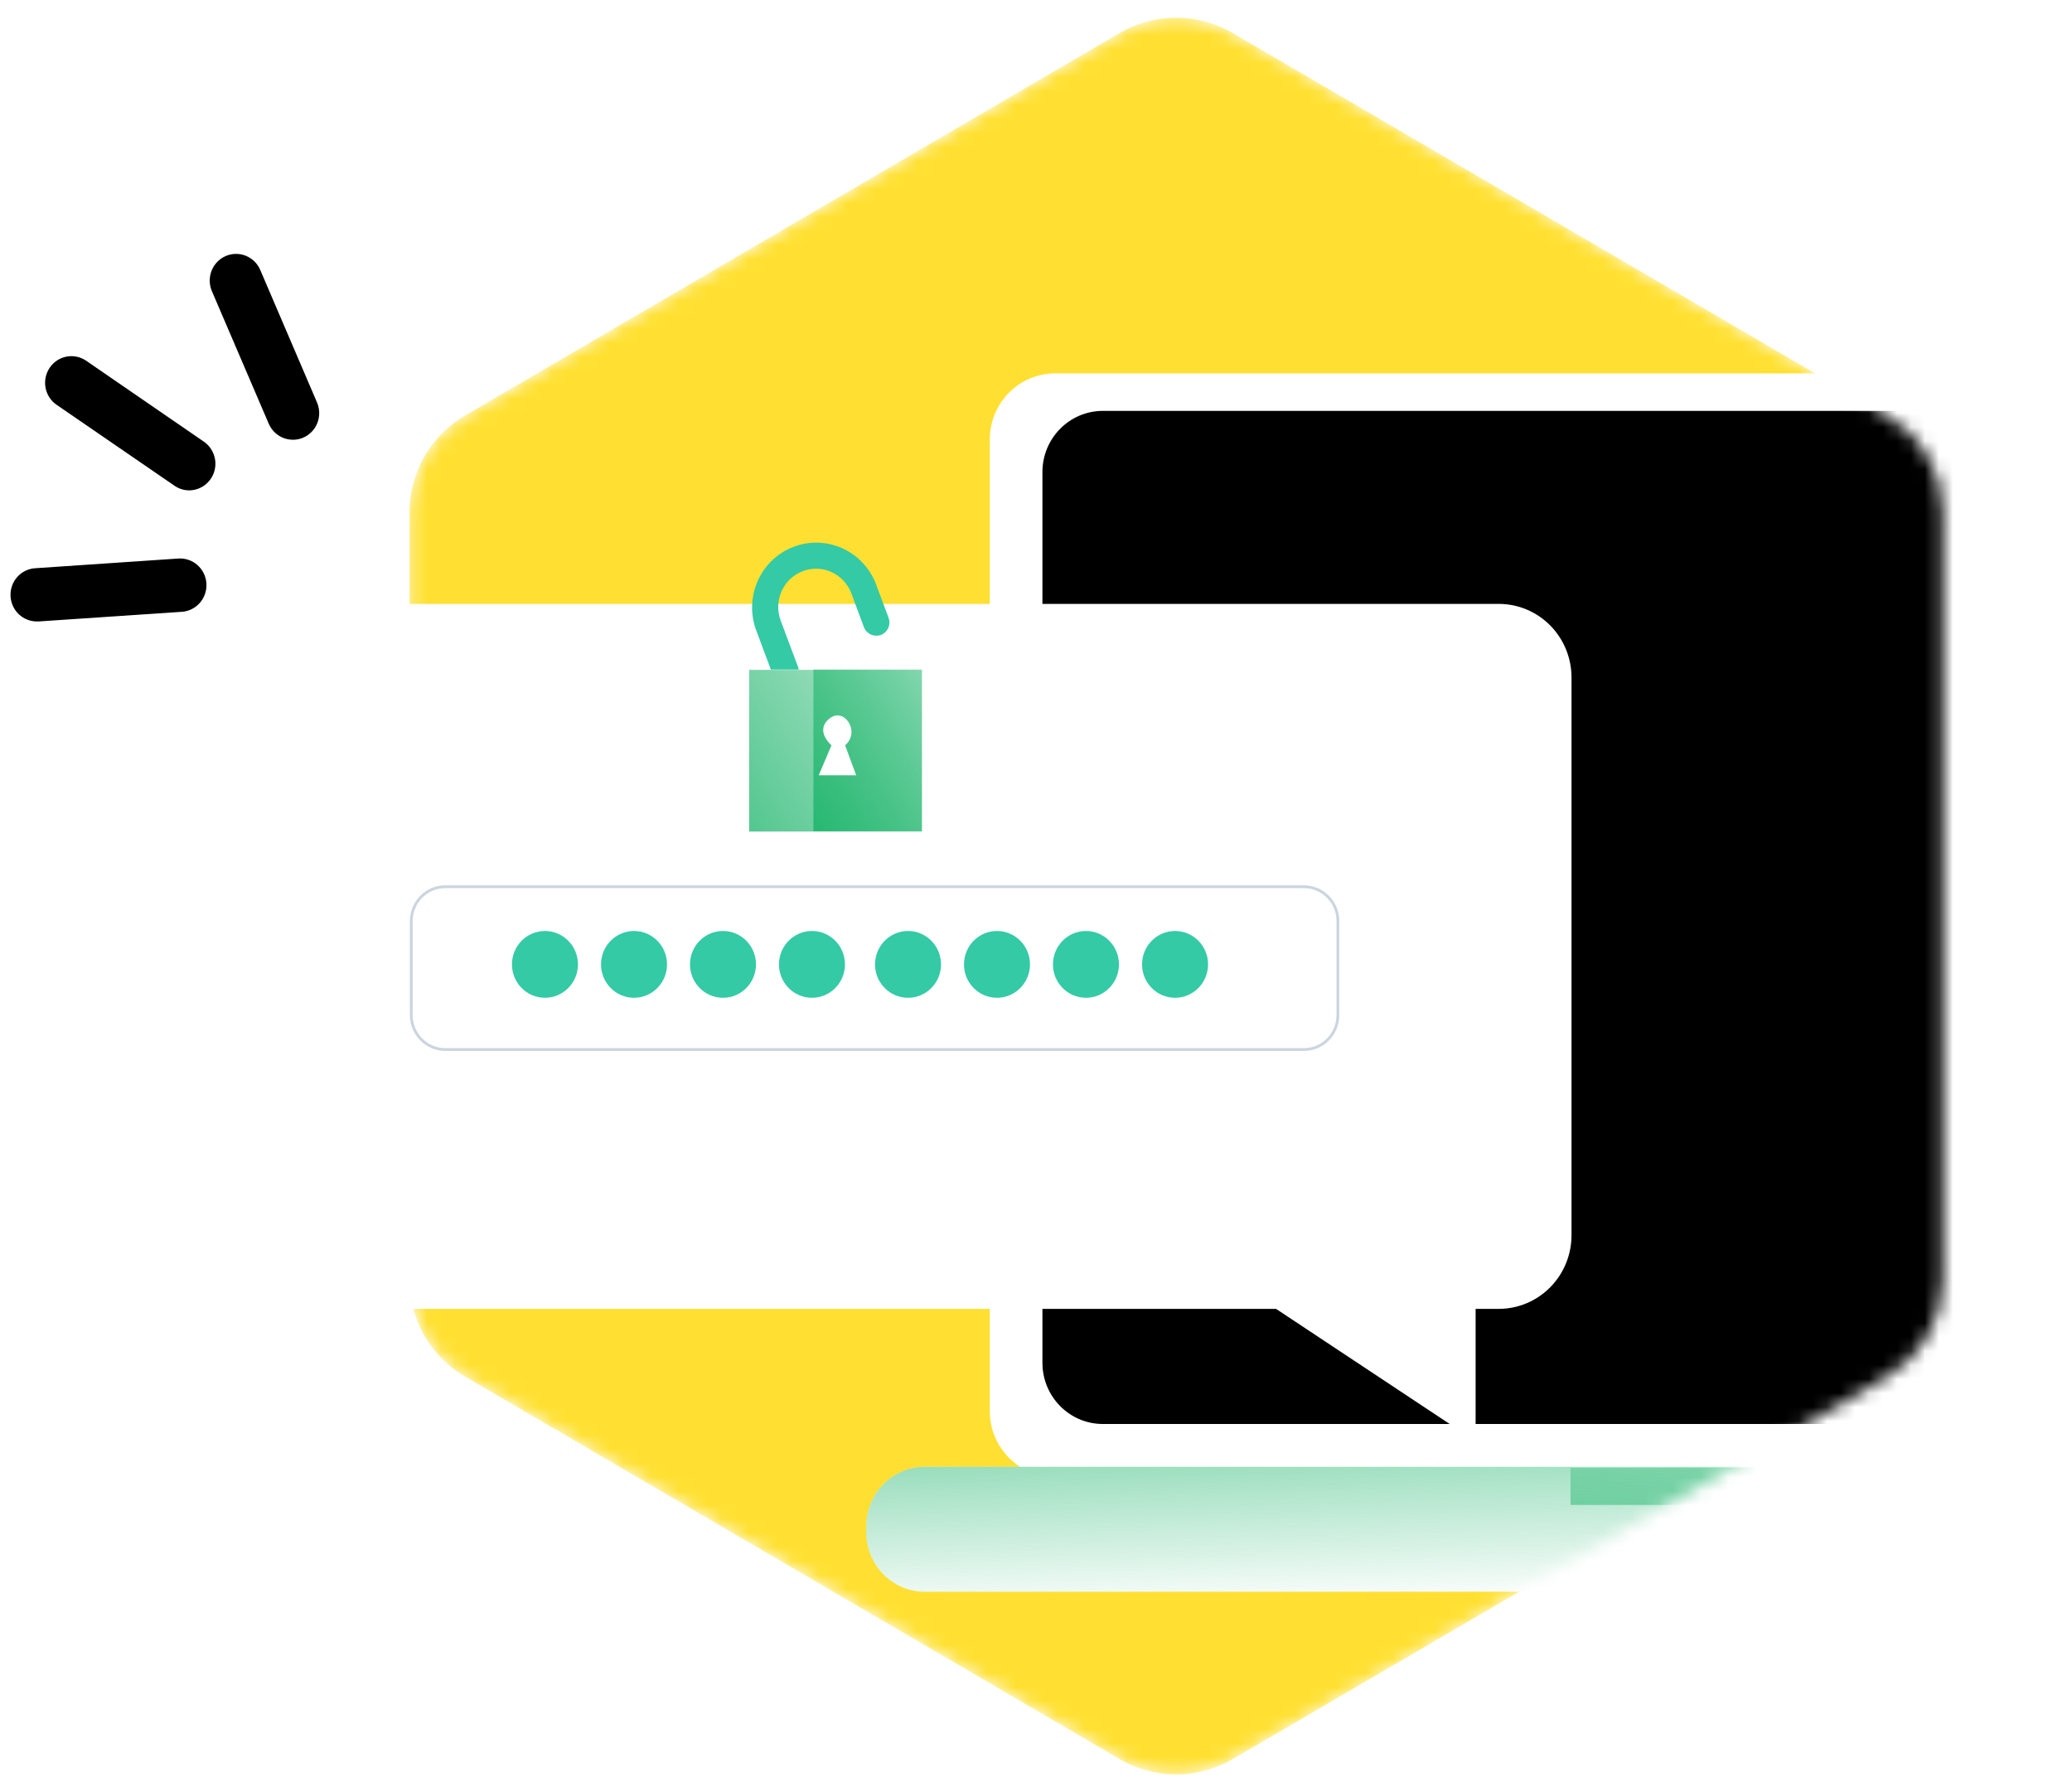<svg width="148" height="128" viewBox="0 0 148 128" fill="none" xmlns="http://www.w3.org/2000/svg">
<mask id="mask0_335_4371" style="mask-type:alpha" maskUnits="userSpaceOnUse" x="29" y="1" width="110" height="126">
<path d="M79.977 2.358C82.47 0.901 85.555 0.901 88.049 2.358L134.814 29.684C137.269 31.118 138.778 33.748 138.778 36.591V91.409C138.778 94.252 137.269 96.882 134.814 98.316L88.049 125.642C85.555 127.099 82.47 127.099 79.977 125.642L33.212 98.316C30.757 96.882 29.248 94.252 29.248 91.409V36.591C29.248 33.748 30.757 31.118 33.212 29.684L79.977 2.358Z" fill="#0CAF60"/>
</mask>
<g mask="url(#mask0_335_4371)">
<path d="M79.977 2.358C82.47 0.901 85.555 0.901 88.049 2.358L134.814 29.684C137.269 31.118 138.778 33.748 138.778 36.591V91.409C138.778 94.252 137.269 96.882 134.814 98.316L88.049 125.642C85.555 127.099 82.47 127.099 79.977 125.642L33.212 98.316C30.757 96.882 29.248 94.252 29.248 91.409V36.591C29.248 33.748 30.757 31.118 33.212 29.684L79.977 2.358Z" fill="#FFE032"/>
<path d="M176.264 26.667H75.369C72.79 26.667 70.699 28.783 70.699 31.393V100.78C70.699 103.39 72.79 105.506 75.369 105.506H176.264C178.843 105.506 180.934 103.39 180.934 100.78V31.393C180.934 28.783 178.843 26.667 176.264 26.667Z" fill="white"/>
<path d="M172.89 29.347H78.778C76.392 29.347 74.459 31.303 74.459 33.717V97.335C74.459 99.749 76.392 101.706 78.778 101.706H172.89C175.275 101.706 177.209 99.749 177.209 97.335V33.717C177.209 31.303 175.275 29.347 172.89 29.347Z" fill="black"/>
<path d="M183.119 104.764H66.064C63.754 104.764 61.881 106.659 61.881 108.997V109.455C61.881 111.793 63.754 113.688 66.064 113.688H183.119C185.429 113.688 187.302 111.793 187.302 109.455V108.997C187.302 106.659 185.429 104.764 183.119 104.764Z" fill="white"/>
<path d="M183.119 104.764H66.064C63.754 104.764 61.881 106.659 61.881 108.997V109.455C61.881 111.793 63.754 113.688 66.064 113.688H183.119C185.429 113.688 187.302 111.793 187.302 109.455V108.997C187.302 106.659 185.429 104.764 183.119 104.764Z" fill="url(#paint0_linear_335_4371)"/>
<path d="M137.624 104.844H112.18V107.489H137.624V104.844Z" fill="url(#paint1_linear_335_4371)"/>
</g>
<g filter="url(#filter0_d_335_4371)">
<path d="M108.251 40.382V80.222C108.251 81.615 107.705 82.951 106.733 83.938C105.762 84.924 104.443 85.48 103.067 85.484H22.934C22.252 85.484 21.576 85.348 20.946 85.084C20.316 84.819 19.744 84.431 19.262 83.942C18.78 83.454 18.398 82.873 18.138 82.235C17.878 81.597 17.745 80.913 17.746 80.222V40.382C17.746 38.99 18.293 37.654 19.266 36.67C20.239 35.685 21.558 35.132 22.934 35.132H103.067C104.441 35.135 105.759 35.689 106.731 36.673C107.702 37.657 108.249 38.991 108.251 40.382Z" fill="white"/>
<path d="M85.592 84.453L101.401 94.934V82.134L85.592 84.453Z" fill="white"/>
</g>
<path d="M62.922 45.348C62.689 45.433 62.431 45.423 62.205 45.32C61.978 45.217 61.8 45.029 61.708 44.796L60.798 42.35C60.538 41.682 60.029 41.144 59.38 40.853C58.731 40.562 57.995 40.542 57.332 40.796C56.668 41.05 56.13 41.558 55.834 42.211C55.538 42.863 55.507 43.608 55.749 44.283L57.009 47.65C57.029 47.705 57.044 47.763 57.054 47.821H55.061L53.99 44.956C53.584 43.812 53.639 42.553 54.142 41.45C54.645 40.346 55.556 39.487 56.679 39.057C57.802 38.627 59.047 38.66 60.146 39.15C61.245 39.64 62.109 40.547 62.554 41.676L63.467 44.119C63.511 44.236 63.532 44.361 63.529 44.486C63.525 44.611 63.497 44.734 63.447 44.848C63.396 44.962 63.324 45.065 63.234 45.151C63.144 45.237 63.038 45.304 62.922 45.348Z" fill="#34CAA5"/>
<path d="M65.859 47.844H53.51V59.391H65.859V47.844Z" fill="url(#paint2_linear_335_4371)"/>
<path d="M65.844 47.821H58.1V59.369H65.844V47.821Z" fill="url(#paint3_linear_335_4371)"/>
<path d="M59.39 53.231C59.39 53.231 58.172 52.204 59.236 51.329C60.3 50.453 61.492 52.28 60.364 53.231L61.157 55.373H58.48L59.39 53.231Z" fill="white"/>
<path d="M93.137 63.332H31.806C30.464 63.332 29.378 64.432 29.378 65.787V72.506C29.378 73.861 30.464 74.961 31.806 74.961H93.137C94.479 74.961 95.564 73.861 95.564 72.506V65.787C95.564 64.432 94.479 63.332 93.137 63.332Z" fill="white" stroke="#CBD5E0" stroke-width="0.2"/>
<path d="M38.925 71.265C40.227 71.265 41.283 70.197 41.283 68.88C41.283 67.562 40.227 66.494 38.925 66.494C37.624 66.494 36.568 67.562 36.568 68.88C36.568 70.197 37.624 71.265 38.925 71.265Z" fill="#34CAA5"/>
<path d="M45.287 71.265C46.589 71.265 47.644 70.197 47.644 68.88C47.644 67.562 46.589 66.494 45.287 66.494C43.985 66.494 42.93 67.562 42.93 68.88C42.93 70.197 43.985 71.265 45.287 71.265Z" fill="#34CAA5"/>
<path d="M51.642 71.265C52.944 71.265 53.999 70.197 53.999 68.88C53.999 67.562 52.944 66.494 51.642 66.494C50.34 66.494 49.285 67.562 49.285 68.88C49.285 70.197 50.34 71.265 51.642 71.265Z" fill="#34CAA5"/>
<path d="M57.998 71.265C59.3 71.265 60.355 70.197 60.355 68.88C60.355 67.562 59.3 66.494 57.998 66.494C56.696 66.494 55.641 67.562 55.641 68.88C55.641 70.197 56.696 71.265 57.998 71.265Z" fill="#34CAA5"/>
<path d="M64.859 71.265C66.161 71.265 67.216 70.197 67.216 68.88C67.216 67.562 66.161 66.494 64.859 66.494C63.557 66.494 62.502 67.562 62.502 68.88C62.502 70.197 63.557 71.265 64.859 71.265Z" fill="#34CAA5"/>
<path d="M71.213 71.265C72.514 71.265 73.57 70.197 73.57 68.88C73.57 67.562 72.514 66.494 71.213 66.494C69.911 66.494 68.856 67.562 68.856 68.88C68.856 70.197 69.911 71.265 71.213 71.265Z" fill="#34CAA5"/>
<path d="M77.568 71.265C78.87 71.265 79.925 70.197 79.925 68.88C79.925 67.562 78.87 66.494 77.568 66.494C76.266 66.494 75.211 67.562 75.211 68.88C75.211 70.197 76.266 71.265 77.568 71.265Z" fill="#34CAA5"/>
<path d="M83.933 71.265C85.235 71.265 86.29 70.197 86.29 68.88C86.29 67.562 85.235 66.494 83.933 66.494C82.632 66.494 81.576 67.562 81.576 68.88C81.576 70.197 82.632 71.265 83.933 71.265Z" fill="#34CAA5"/>
<path d="M20.919 31.407C20.554 31.407 20.196 31.299 19.89 31.096C19.584 30.894 19.344 30.605 19.197 30.266L15.137 20.8C15.038 20.57 14.985 20.324 14.981 20.073C14.976 19.823 15.021 19.575 15.111 19.342C15.201 19.109 15.336 18.897 15.508 18.716C15.679 18.536 15.884 18.392 16.111 18.292C16.337 18.192 16.581 18.139 16.828 18.134C17.076 18.13 17.321 18.174 17.551 18.266C17.781 18.357 17.991 18.494 18.169 18.667C18.347 18.841 18.49 19.049 18.588 19.278L22.645 28.748C22.77 29.038 22.821 29.354 22.795 29.669C22.769 29.984 22.665 30.288 22.494 30.552C22.323 30.816 22.089 31.033 21.814 31.183C21.539 31.333 21.232 31.412 20.919 31.411V31.407Z" fill="black"/>
<path d="M2.693 44.385C2.194 44.402 1.71 44.218 1.345 43.873C0.981 43.528 0.767 43.05 0.751 42.546C0.735 42.041 0.917 41.551 1.258 41.182C1.599 40.814 2.07 40.597 2.569 40.581L12.738 39.892C13.236 39.858 13.728 40.026 14.104 40.359C14.48 40.692 14.71 41.162 14.744 41.667C14.777 42.171 14.611 42.669 14.282 43.049C13.953 43.43 13.488 43.663 12.99 43.697L2.817 44.382L2.693 44.385Z" fill="black"/>
<path d="M13.509 35.023C13.138 35.022 12.775 34.908 12.468 34.696L4.021 28.897C3.617 28.61 3.34 28.174 3.251 27.682C3.163 27.191 3.268 26.684 3.546 26.271C3.823 25.857 4.25 25.571 4.734 25.474C5.218 25.377 5.721 25.476 6.133 25.75L14.566 31.549C14.897 31.778 15.148 32.108 15.28 32.492C15.413 32.875 15.421 33.292 15.303 33.68C15.185 34.068 14.947 34.408 14.624 34.65C14.302 34.891 13.911 35.022 13.509 35.023Z" fill="black"/>
<defs>
<filter id="filter0_d_335_4371" x="5.746" y="27.132" width="122.505" height="91.802" filterUnits="userSpaceOnUse" color-interpolation-filters="sRGB">
<feFlood flood-opacity="0" result="BackgroundImageFix"/>
<feColorMatrix in="SourceAlpha" type="matrix" values="0 0 0 0 0 0 0 0 0 0 0 0 0 0 0 0 0 0 127 0" result="hardAlpha"/>
<feOffset dx="4" dy="8"/>
<feGaussianBlur stdDeviation="8"/>
<feColorMatrix type="matrix" values="0 0 0 0 0.067 0 0 0 0 0.094 0 0 0 0 0.153 0 0 0 0.08 0"/>
<feBlend mode="normal" in2="BackgroundImageFix" result="effect1_dropShadow_335_4371"/>
<feBlend mode="normal" in="SourceGraphic" in2="effect1_dropShadow_335_4371" result="shape"/>
</filter>
<linearGradient id="paint0_linear_335_4371" x1="124.72" y1="114.012" x2="124.217" y2="95.667" gradientUnits="userSpaceOnUse">
<stop stop-color="#55C790" stop-opacity="0"/>
<stop offset="0.99" stop-color="#55C790"/>
</linearGradient>
<linearGradient id="paint1_linear_335_4371" x1="124.965" y1="98.895" x2="124.794" y2="118.903" gradientUnits="userSpaceOnUse">
<stop stop-color="#0CAF60" stop-opacity="0"/>
<stop offset="0.99" stop-color="#0CAF60"/>
</linearGradient>
<linearGradient id="paint2_linear_335_4371" x1="76.976" y1="42.597" x2="42.06" y2="64.325" gradientUnits="userSpaceOnUse">
<stop stop-color="#0CAF60" stop-opacity="0"/>
<stop offset="0.99" stop-color="#0CAF60"/>
</linearGradient>
<linearGradient id="paint3_linear_335_4371" x1="75.186" y1="45.173" x2="48.503" y2="61.778" gradientUnits="userSpaceOnUse">
<stop stop-color="#0CAF60" stop-opacity="0"/>
<stop offset="0.99" stop-color="#0CAF60"/>
</linearGradient>
</defs>
</svg>
